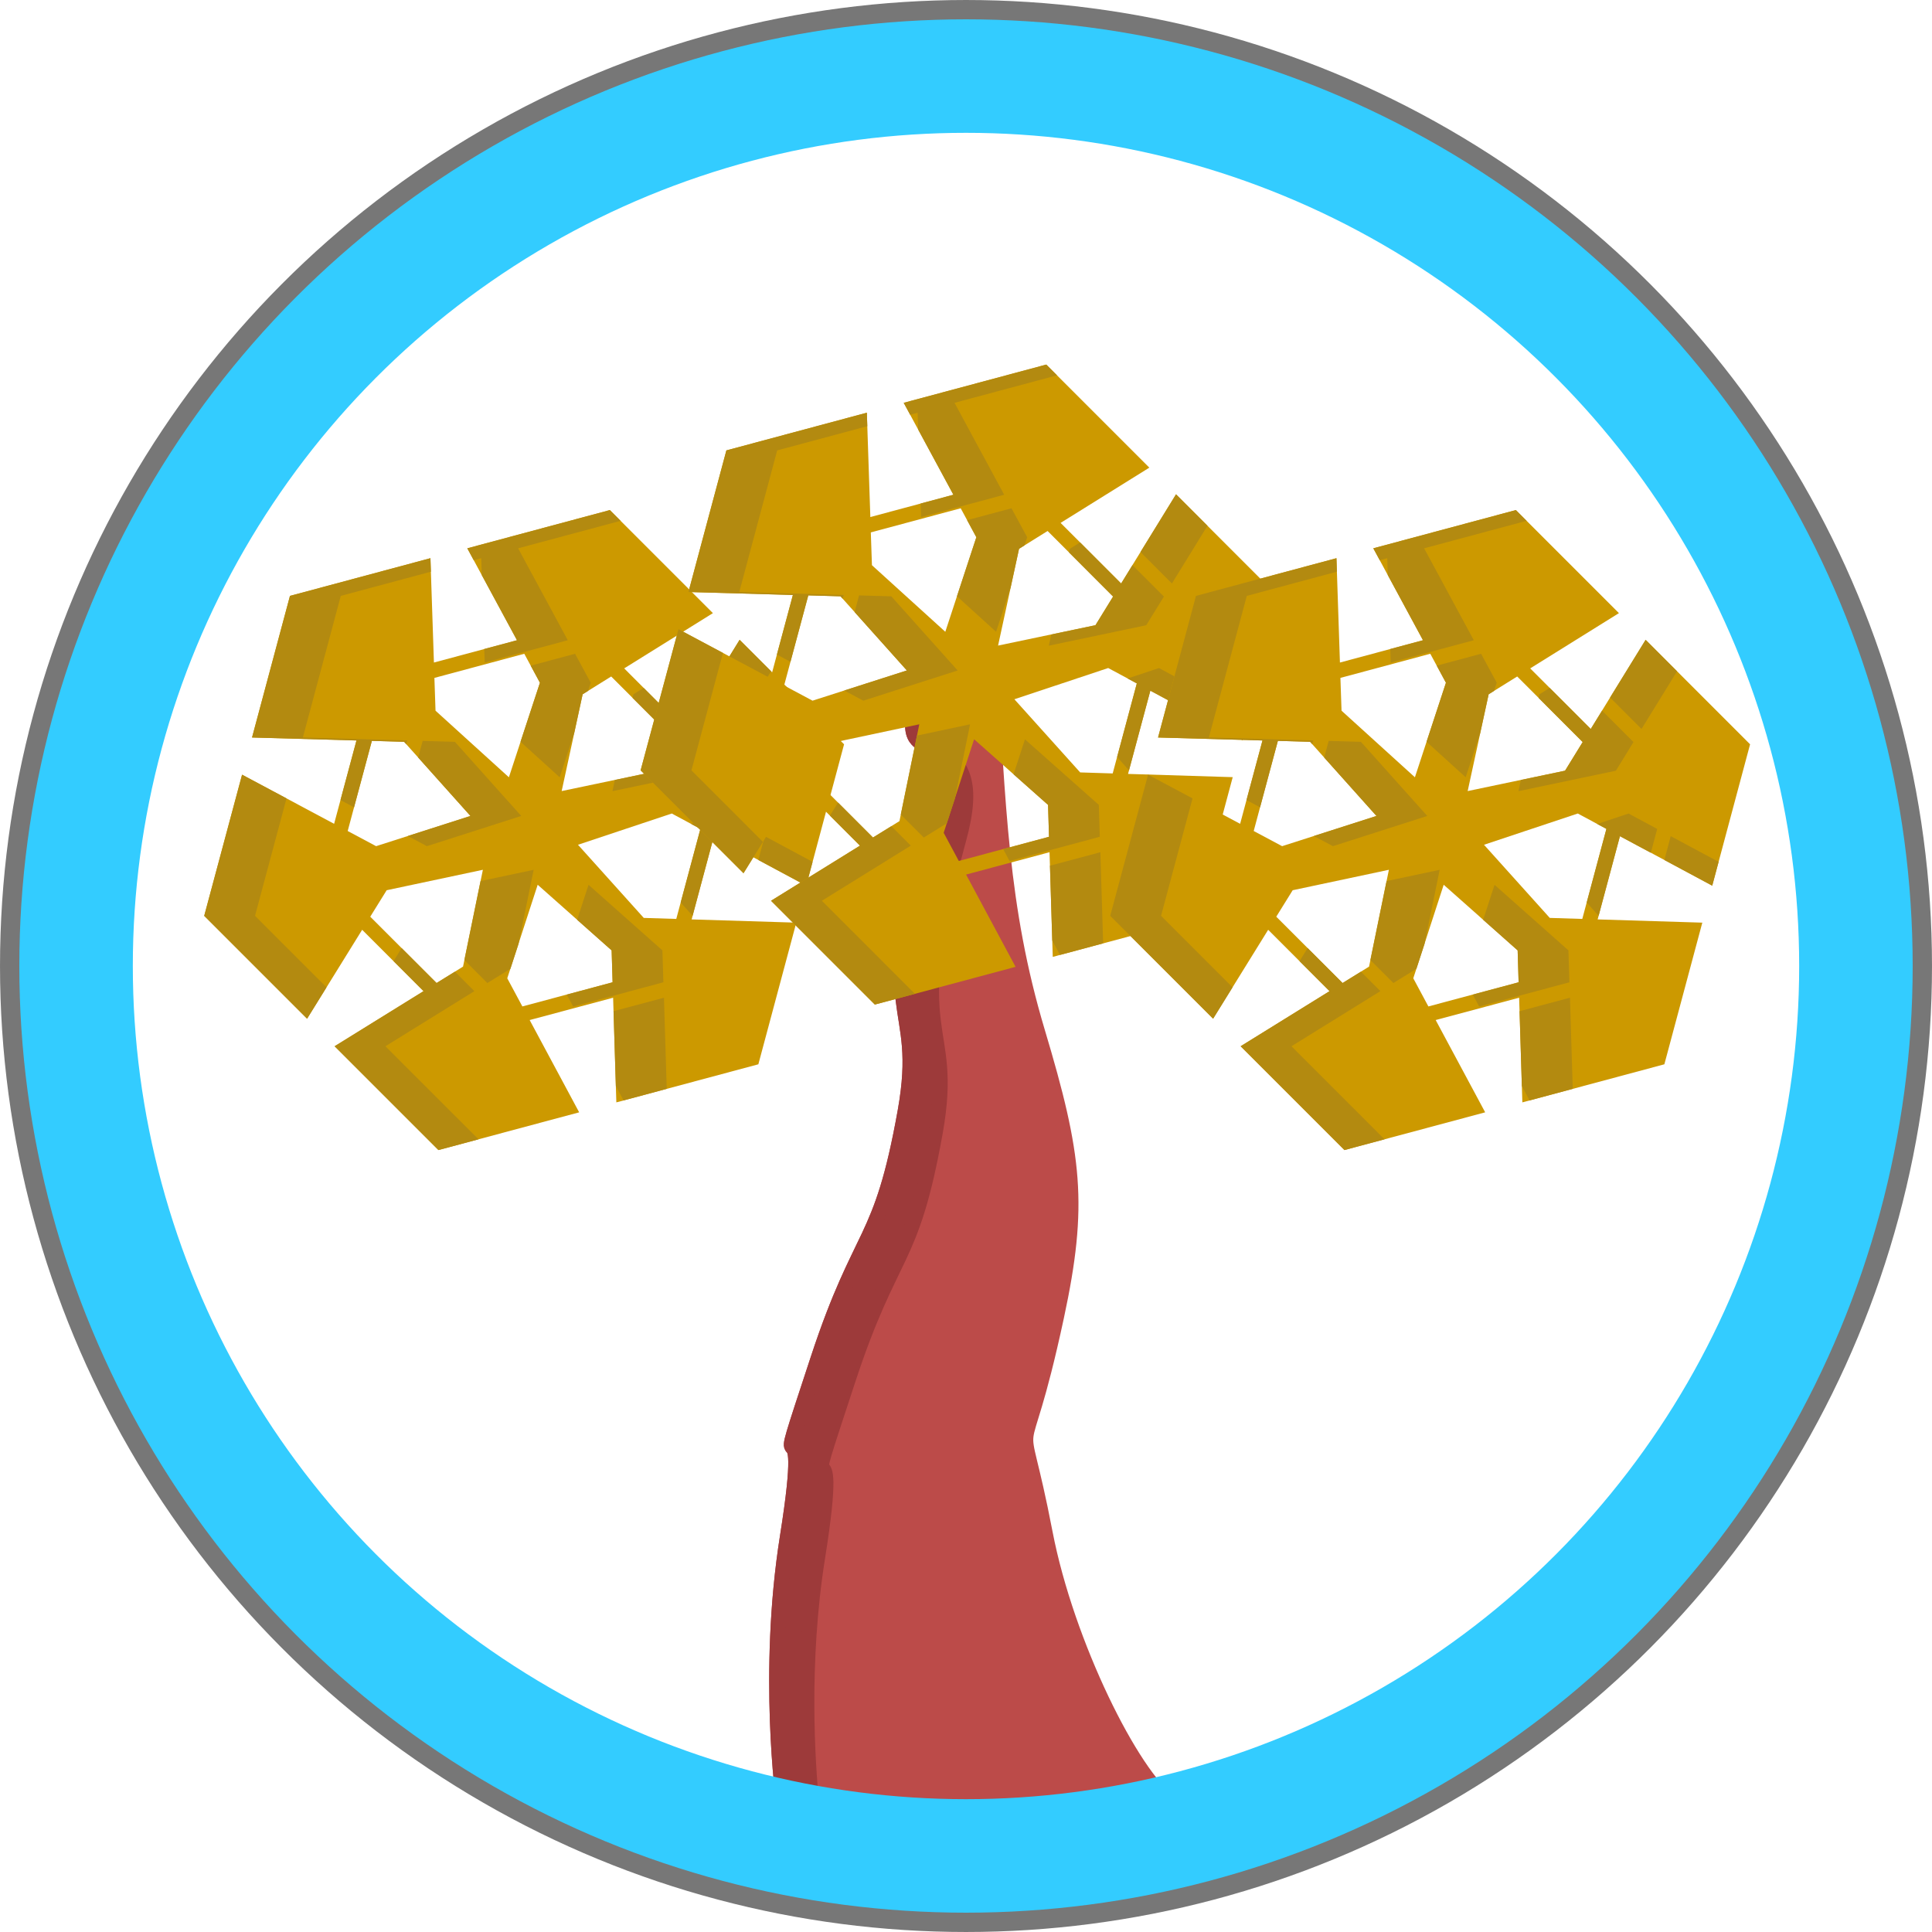 <?xml version="1.0" encoding="UTF-8" standalone="no"?>
<!-- Created with Inkscape (http://www.inkscape.org/) -->

<svg
   width="500"
   height="500"
   viewBox="0 0 132.292 132.292"
   version="1.1"
   id="svg58"
   inkscape:version="1.1.2 (b8e25be833, 2022-02-05)"
   sodipodi:docname="b09r01.svg"
   xmlns:inkscape="http://www.inkscape.org/namespaces/inkscape"
   xmlns:sodipodi="http://sodipodi.sourceforge.net/DTD/sodipodi-0.dtd"
   xmlns="http://www.w3.org/2000/svg"
   xmlns:svg="http://www.w3.org/2000/svg">
  <sodipodi:namedview
     id="namedview60"
     pagecolor="#ffffff"
     bordercolor="#666666"
     borderopacity="1.0"
     inkscape:pageshadow="2"
     inkscape:pageopacity="0.0"
     inkscape:pagecheckerboard="true"
     inkscape:document-units="px"
     showgrid="false"
     units="px"
     inkscape:zoom="1"
     inkscape:cx="81.5"
     inkscape:cy="261.5"
     inkscape:window-width="1920"
     inkscape:window-height="1001"
     inkscape:window-x="-9"
     inkscape:window-y="-9"
     inkscape:window-maximized="1"
     inkscape:current-layer="g4908"
     showguides="false" />
  <defs
     id="defs55" />
  <g
     inkscape:label="Layer 1 copy"
     inkscape:groupmode="layer"
     id="g4908"
     style="display:inline">
    <path
       style="display:inline;fill:#bc4b49;fill-opacity:1;stroke:#bc4b49;stroke-width:1;stroke-linecap:round;stroke-linejoin:round;stroke-miterlimit:4;stroke-dasharray:none;stroke-opacity:1"
       d="m 53.645,123.417 c 0,0 -1.227,-8.85 0.26,-18.194 1.819,-11.436 -1.638,-0.837 2.09,-12.167 2.988,-9.082 4.317,-7.712 5.968,-16.944 1.411,-7.891 -2.31,-5.889 1.591,-20.003 2.479,-8.968 -4.03,-0.883 0.684,-12.254 3.342,11.856 1.815,-8.301 3.494,1.384 0.661,9.858 0.756,16.823 3.328,25.415 2.547,8.508 2.945,11.828 1.3,19.494 -2.599,12.108 -2.718,4.744 -0.78,14.815 1.467,7.621 5.978,16.635 8.577,18.454 2.599,1.819 -26.511,0 -26.511,0 z"
       id="path14864-2-0-3"
       sodipodi:nodetypes="cssssccssssc" />
    <ellipse
       style="fill:none;fill-opacity:1;stroke:#777777;stroke-width:2.599;stroke-miterlimit:4;stroke-dasharray:none;stroke-opacity:1"
       id="ellipse4890"
       cx="66.146"
       cy="66.146"
       rx="64.846"
       ry="64.846" />
    <path
       id="path14864-2-2-1-0"
       style="display:inline;fill:#9d3a3a;fill-opacity:1;stroke:#9d3a3a;stroke-width:1;stroke-linecap:round;stroke-linejoin:round;stroke-miterlimit:4;stroke-dasharray:none;stroke-opacity:1"
       d="m 64.237,43.856 c -4.714,11.37 1.796,3.286 -0.683,12.253 -3.902,14.114 -0.181,12.113 -1.592,20.003 -1.65,9.231 -2.979,7.862 -5.968,16.944 -3.728,11.329 -0.27,0.73 -2.09,12.166 -1.486,9.344 -0.26,18.194 -0.26,18.194 0,0 0.818,0.049 1.949,0.114 -0.273,-2.764 -0.746,-9.65 0.405,-16.884 1.819,-11.436 -1.638,-0.837 2.09,-12.167 2.988,-9.082 4.317,-7.712 5.968,-16.944 1.411,-7.891 -2.31,-5.889 1.592,-20.003 2.272,-8.217 -4.157,-3.535 -1.411,-13.677 -0.297,-1.18 0.476,1.687 0,0 z"
       sodipodi:nodetypes="cssssccsssccc" />
    <circle
       style="fill:none;fill-opacity:1;stroke:#33ccff;stroke-width:7.772;stroke-miterlimit:4;stroke-dasharray:none;stroke-opacity:1"
       id="circle4892"
       cx="66.146"
       cy="66.146"
       r="60.937" />
    <g
       id="g16088"
       transform="matrix(2.191,0,0,2.191,-290.916,-78.092)"
       style="display:inline">
      <g
         id="g16024">
        <path
           fill="#000000"
           d="m 151.837,51.583 -4.455,1.195 1.553,2.873 -2.596,0.697 -0.109,-3.261 -4.39,1.178 -1.186,4.426 3.264,0.093 -0.698,2.604 -2.877,-1.535 -1.183,4.411 3.215,3.215 1.721,-2.779 1.918,1.918 -2.779,1.722 3.244,3.244 4.399,-1.179 -1.547,-2.884 2.608,-0.698 0.101,3.271 4.438,-1.19 1.186,-4.427 -3.271,-0.101 0.697,-2.602 2.884,1.547 1.183,-4.418 -3.264,-3.265 -1.716,2.786 -1.892,-1.893 2.773,-1.727 z m -2.674,4.491 0.489,0.905 -0.97,2.955 -2.293,-2.081 -0.035,-1.025 2.808,-0.754 z m 2.716,0.71 2.047,2.048 -0.551,0.895 -3.044,0.638 0.656,-3.026 z m -7.479,2.012 1.007,0.029 2.074,2.317 -2.949,0.945 -0.888,-0.474 0.755,-2.816 z m 9.372,2.27 0.895,0.481 -0.754,2.814 -1.016,-0.032 -2.056,-2.286 2.93,-0.976 z m -5.903,1.759 -0.62,3.026 -0.828,0.513 -2.072,-2.073 0.513,-0.827 3.007,-0.639 z m 1.714,0.469 2.31,2.049 0.03,0.997 -2.82,0.756 -0.472,-0.88 0.951,-2.924 z"
           id="path2-3"
           style="fill:#cc9900;fill-opacity:1;stroke-width:0.042" />
        <path
           id="path2-3-5"
           style="display:inline;fill:#b38a10;fill-opacity:1;stroke-width:0.042"
           d="m 151.837,51.583 -4.455,1.195 0.201,0.372 0.234,-0.063 0.018,0.528 1.1,2.036 -1.023,0.274 0.014,0.423 2.596,-0.697 -1.552,-2.873 3.203,-0.859 z m -5.607,1.504 -4.39,1.178 -1.185,4.426 3.264,0.092 -0.5,1.863 0.424,0.226 0.557,-2.076 1.007,0.029 0.068,0.076 0.032,-0.118 -3.264,-0.092 1.185,-4.426 2.816,-0.756 z m 9.662,2.551 -1.11,1.803 0.982,0.983 1.111,-1.803 z m -5.142,0.436 -1.386,0.372 0.288,0.533 -0.606,1.845 1.223,1.11 0.454,-1.382 0.263,-1.211 0.17,-0.106 0.084,-0.256 z m 2.144,1.067 -0.321,0.2 -0.025,0.114 1.377,1.378 -0.551,0.896 -1.381,0.29 -0.075,0.349 3.044,-0.639 0.551,-0.896 -0.982,-0.982 -0.354,0.575 z m -6.907,1.656 -0.14,0.521 1.633,1.825 -1.956,0.626 0.595,0.318 2.949,-0.944 -2.074,-2.317 z m -5.644,1.056 -1.183,4.411 3.215,3.215 0.607,-0.98 -2.234,-2.235 0.984,-3.67 z m 15.016,1.214 v 5.16e-4 l -0.979,0.326 0.287,0.155 -0.616,2.3 0.372,0.414 0.666,-2.487 0.966,0.518 0.199,-0.745 z m 1.318,0.707 -0.199,0.745 1.496,0.803 0.199,-0.745 z m -7.221,1.052 -1.66,0.352 -0.505,2.468 0.718,0.718 0.721,-0.446 0.252,-0.773 z m 1.715,0.469 -0.356,1.093 1.078,0.957 0.03,0.997 -1.432,0.384 0.199,0.372 2.82,-0.757 -0.03,-0.997 z m -5.841,1.977 -0.253,0.408 0.938,0.938 -2.779,1.722 3.244,3.244 1.252,-0.335 -2.908,-2.909 2.779,-1.722 -0.608,-0.608 -0.573,0.354 z m 8.198,1.551 -1.575,0.421 0.072,2.338 0.241,0.451 1.349,-0.362 z" />
      </g>
      <g
         id="g16024-7"
         style="display:inline"
         transform="translate(13.639,-4.547)">
        <path
           fill="#000000"
           d="m 151.837,51.583 -4.455,1.195 1.553,2.873 -2.596,0.697 -0.109,-3.261 -4.39,1.178 -1.186,4.426 3.264,0.093 -0.698,2.604 -2.877,-1.535 -1.183,4.411 3.215,3.215 1.721,-2.779 1.918,1.918 -2.779,1.722 3.244,3.244 4.399,-1.179 -1.547,-2.884 2.608,-0.698 0.101,3.271 4.438,-1.19 1.186,-4.427 -3.271,-0.101 0.697,-2.602 2.884,1.547 1.183,-4.418 -3.264,-3.265 -1.716,2.786 -1.892,-1.893 2.773,-1.727 z m -2.674,4.491 0.489,0.905 -0.97,2.955 -2.293,-2.081 -0.035,-1.025 2.808,-0.754 z m 2.716,0.71 2.047,2.048 -0.551,0.895 -3.044,0.638 0.656,-3.026 z m -7.479,2.012 1.007,0.029 2.074,2.317 -2.949,0.945 -0.888,-0.474 0.755,-2.816 z m 9.372,2.27 0.895,0.481 -0.754,2.814 -1.016,-0.032 -2.056,-2.286 2.93,-0.976 z m -5.903,1.759 -0.62,3.026 -0.828,0.513 -2.072,-2.073 0.513,-0.827 3.007,-0.639 z m 1.714,0.469 2.31,2.049 0.03,0.997 -2.82,0.756 -0.472,-0.88 0.951,-2.924 z"
           id="path2-3-9"
           style="fill:#cc9900;fill-opacity:1;stroke-width:0.042" />
        <path
           id="path2-3-5-1"
           style="display:inline;fill:#b38a10;fill-opacity:1;stroke-width:0.042"
           d="m 151.837,51.583 -4.455,1.195 0.201,0.372 0.234,-0.063 0.018,0.528 1.1,2.036 -1.023,0.274 0.014,0.423 2.596,-0.697 -1.552,-2.873 3.203,-0.859 z m -5.607,1.504 -4.39,1.178 -1.185,4.426 3.264,0.092 -0.5,1.863 0.424,0.226 0.557,-2.076 1.007,0.029 0.068,0.076 0.032,-0.118 -3.264,-0.092 1.185,-4.426 2.816,-0.756 z m 9.662,2.551 -1.11,1.803 0.982,0.983 1.111,-1.803 z m -5.142,0.436 -1.386,0.372 0.288,0.533 -0.606,1.845 1.223,1.11 0.454,-1.382 0.263,-1.211 0.17,-0.106 0.084,-0.256 z m 2.144,1.067 -0.321,0.2 -0.025,0.114 1.377,1.378 -0.551,0.896 -1.381,0.29 -0.075,0.349 3.044,-0.639 0.551,-0.896 -0.982,-0.982 -0.354,0.575 z m -6.907,1.656 -0.14,0.521 1.633,1.825 -1.956,0.626 0.595,0.318 2.949,-0.944 -2.074,-2.317 z m -5.644,1.056 -1.183,4.411 3.215,3.215 0.607,-0.98 -2.234,-2.235 0.984,-3.67 z m 15.016,1.214 v 5.16e-4 l -0.979,0.326 0.287,0.155 -0.616,2.3 0.372,0.414 0.666,-2.487 0.966,0.518 0.199,-0.745 z m 1.318,0.707 -0.199,0.745 1.496,0.803 0.199,-0.745 z m -7.221,1.052 -1.66,0.352 -0.505,2.468 0.718,0.718 0.721,-0.446 0.252,-0.773 z m 1.715,0.469 -0.356,1.093 1.078,0.957 0.03,0.997 -1.432,0.384 0.199,0.372 2.82,-0.757 -0.03,-0.997 z m -5.841,1.977 -0.253,0.408 0.938,0.938 -2.779,1.722 3.244,3.244 1.252,-0.335 -2.908,-2.909 2.779,-1.722 -0.608,-0.608 -0.573,0.354 z m 8.198,1.551 -1.575,0.421 0.072,2.338 0.241,0.451 1.349,-0.362 z" />
      </g>
      <g
         id="g16024-0"
         style="display:inline"
         transform="translate(28.315,-1.2e-5)">
        <path
           fill="#000000"
           d="m 151.837,51.583 -4.455,1.195 1.553,2.873 -2.596,0.697 -0.109,-3.261 -4.39,1.178 -1.186,4.426 3.264,0.093 -0.698,2.604 -2.877,-1.535 -1.183,4.411 3.215,3.215 1.721,-2.779 1.918,1.918 -2.779,1.722 3.244,3.244 4.399,-1.179 -1.547,-2.884 2.608,-0.698 0.101,3.271 4.438,-1.19 1.186,-4.427 -3.271,-0.101 0.697,-2.602 2.884,1.547 1.183,-4.418 -3.264,-3.265 -1.716,2.786 -1.892,-1.893 2.773,-1.727 z m -2.674,4.491 0.489,0.905 -0.97,2.955 -2.293,-2.081 -0.035,-1.025 2.808,-0.754 z m 2.716,0.71 2.047,2.048 -0.551,0.895 -3.044,0.638 0.656,-3.026 z m -7.479,2.012 1.007,0.029 2.074,2.317 -2.949,0.945 -0.888,-0.474 0.755,-2.816 z m 9.372,2.27 0.895,0.481 -0.754,2.814 -1.016,-0.032 -2.056,-2.286 2.93,-0.976 z m -5.903,1.759 -0.62,3.026 -0.828,0.513 -2.072,-2.073 0.513,-0.827 3.007,-0.639 z m 1.714,0.469 2.31,2.049 0.03,0.997 -2.82,0.756 -0.472,-0.88 0.951,-2.924 z"
           id="path2-3-1"
           style="fill:#cc9900;fill-opacity:1;stroke-width:0.042" />
        <path
           id="path2-3-5-8"
           style="display:inline;fill:#b38a10;fill-opacity:1;stroke-width:0.042"
           d="m 151.837,51.583 -4.455,1.195 0.201,0.372 0.234,-0.063 0.018,0.528 1.1,2.036 -1.023,0.274 0.014,0.423 2.596,-0.697 -1.552,-2.873 3.203,-0.859 z m -5.607,1.504 -4.39,1.178 -1.185,4.426 3.264,0.092 -0.5,1.863 0.424,0.226 0.557,-2.076 1.007,0.029 0.068,0.076 0.032,-0.118 -3.264,-0.092 1.185,-4.426 2.816,-0.756 z m 9.662,2.551 -1.11,1.803 0.982,0.983 1.111,-1.803 z m -5.142,0.436 -1.386,0.372 0.288,0.533 -0.606,1.845 1.223,1.11 0.454,-1.382 0.263,-1.211 0.17,-0.106 0.084,-0.256 z m 2.144,1.067 -0.321,0.2 -0.025,0.114 1.377,1.378 -0.551,0.896 -1.381,0.29 -0.075,0.349 3.044,-0.639 0.551,-0.896 -0.982,-0.982 -0.354,0.575 z m -6.907,1.656 -0.14,0.521 1.633,1.825 -1.956,0.626 0.595,0.318 2.949,-0.944 -2.074,-2.317 z m -5.644,1.056 -1.183,4.411 3.215,3.215 0.607,-0.98 -2.234,-2.235 0.984,-3.67 z m 15.016,1.214 v 5.16e-4 l -0.979,0.326 0.287,0.155 -0.616,2.3 0.372,0.414 0.666,-2.487 0.966,0.518 0.199,-0.745 z m 1.318,0.707 -0.199,0.745 1.496,0.803 0.199,-0.745 z m -7.221,1.052 -1.66,0.352 -0.505,2.468 0.718,0.718 0.721,-0.446 0.252,-0.773 z m 1.715,0.469 -0.356,1.093 1.078,0.957 0.03,0.997 -1.432,0.384 0.199,0.372 2.82,-0.757 -0.03,-0.997 z m -5.841,1.977 -0.253,0.408 0.938,0.938 -2.779,1.722 3.244,3.244 1.252,-0.335 -2.908,-2.909 2.779,-1.722 -0.608,-0.608 -0.573,0.354 z m 8.198,1.551 -1.575,0.421 0.072,2.338 0.241,0.451 1.349,-0.362 z" />
      </g>
    </g>
  </g>
</svg>
